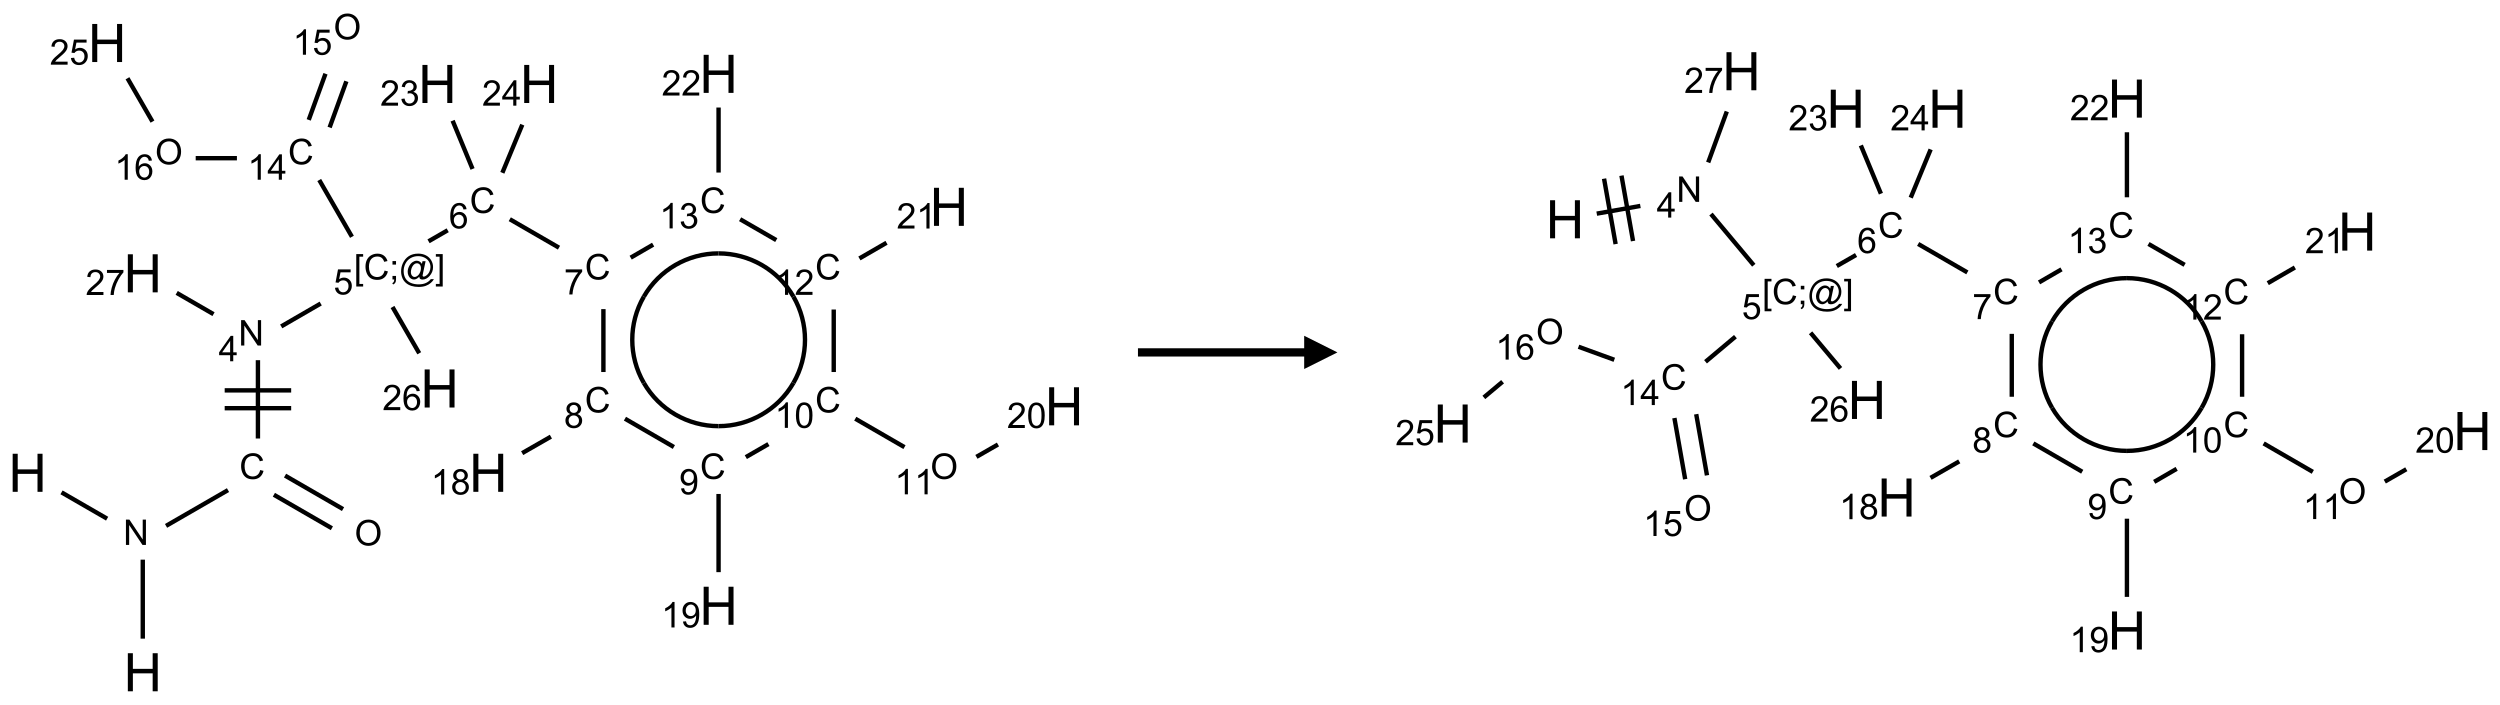 <?xml version="1.0" encoding="UTF-8"?>
<svg xmlns="http://www.w3.org/2000/svg" xmlns:xlink="http://www.w3.org/1999/xlink" width="752" height="212" viewBox="0 0 752 212">
<defs>
<g>
<g id="glyph-0-0">
<path d="M 2 0 L 2 -10 L 10 -10 L 10 0 Z M 2.25 -0.25 L 9.75 -0.25 L 9.75 -9.75 L 2.25 -9.75 Z M 2.25 -0.25 "/>
</g>
<g id="glyph-0-1">
<path d="M 1.281 0 L 1.281 -11.453 L 2.797 -11.453 L 2.797 -6.75 L 8.75 -6.75 L 8.75 -11.453 L 10.266 -11.453 L 10.266 0 L 8.75 0 L 8.75 -5.398 L 2.797 -5.398 L 2.797 0 Z M 1.281 0 "/>
</g>
<g id="glyph-1-0">
<path d="M 1.332 0 L 1.332 -6.668 L 6.668 -6.668 L 6.668 0 Z M 1.5 -0.168 L 6.5 -0.168 L 6.5 -6.5 L 1.5 -6.5 Z M 1.5 -0.168 "/>
</g>
<g id="glyph-1-1">
<path d="M 0.812 0 L 0.812 -7.637 L 1.848 -7.637 L 5.859 -1.641 L 5.859 -7.637 L 6.828 -7.637 L 6.828 0 L 5.793 0 L 1.781 -6 L 1.781 0 Z M 0.812 0 "/>
</g>
<g id="glyph-1-2">
<path d="M 6.27 -2.676 L 7.281 -2.422 C 7.07 -1.594 6.688 -0.961 6.137 -0.523 C 5.586 -0.086 4.914 0.129 4.121 0.129 C 3.297 0.129 2.629 -0.039 2.113 -0.371 C 1.598 -0.707 1.203 -1.191 0.934 -1.828 C 0.664 -2.465 0.531 -3.145 0.531 -3.875 C 0.531 -4.672 0.684 -5.363 0.988 -5.957 C 1.293 -6.547 1.723 -6.996 2.285 -7.305 C 2.844 -7.613 3.461 -7.766 4.137 -7.766 C 4.898 -7.766 5.543 -7.57 6.062 -7.184 C 6.582 -6.793 6.945 -6.246 7.152 -5.543 L 6.156 -5.309 C 5.98 -5.863 5.723 -6.266 5.387 -6.52 C 5.051 -6.773 4.625 -6.902 4.113 -6.902 C 3.527 -6.902 3.039 -6.762 2.645 -6.48 C 2.25 -6.199 1.973 -5.82 1.812 -5.348 C 1.652 -4.871 1.574 -4.383 1.574 -3.879 C 1.574 -3.23 1.668 -2.664 1.855 -2.18 C 2.047 -1.695 2.34 -1.332 2.738 -1.094 C 3.137 -0.855 3.57 -0.734 4.035 -0.734 C 4.602 -0.734 5.082 -0.898 5.473 -1.223 C 5.867 -1.551 6.133 -2.035 6.27 -2.676 Z M 6.27 -2.676 "/>
</g>
<g id="glyph-1-3">
<path d="M 0.516 -3.719 C 0.516 -4.984 0.855 -5.977 1.535 -6.695 C 2.215 -7.414 3.094 -7.77 4.172 -7.77 C 4.875 -7.77 5.512 -7.602 6.078 -7.266 C 6.645 -6.93 7.074 -6.461 7.371 -5.855 C 7.668 -5.254 7.816 -4.57 7.816 -3.809 C 7.816 -3.035 7.66 -2.34 7.348 -1.73 C 7.035 -1.117 6.594 -0.656 6.02 -0.34 C 5.449 -0.027 4.828 0.129 4.168 0.129 C 3.449 0.129 2.805 -0.043 2.238 -0.391 C 1.672 -0.738 1.246 -1.211 0.953 -1.812 C 0.66 -2.414 0.516 -3.047 0.516 -3.719 Z M 1.559 -3.703 C 1.559 -2.781 1.805 -2.059 2.301 -1.527 C 2.793 -1 3.414 -0.734 4.16 -0.734 C 4.922 -0.734 5.547 -1 6.039 -1.535 C 6.531 -2.07 6.777 -2.828 6.777 -3.812 C 6.777 -4.434 6.672 -4.977 6.461 -5.441 C 6.25 -5.902 5.945 -6.262 5.539 -6.52 C 5.133 -6.773 4.68 -6.902 4.176 -6.902 C 3.461 -6.902 2.848 -6.656 2.332 -6.164 C 1.816 -5.672 1.559 -4.852 1.559 -3.703 Z M 1.559 -3.703 "/>
</g>
<g id="glyph-1-4">
<path d="M 3.449 0 L 3.449 -1.828 L 0.137 -1.828 L 0.137 -2.688 L 3.621 -7.637 L 4.387 -7.637 L 4.387 -2.688 L 5.418 -2.688 L 5.418 -1.828 L 4.387 -1.828 L 4.387 0 Z M 3.449 -2.688 L 3.449 -6.129 L 1.059 -2.688 Z M 3.449 -2.688 "/>
</g>
<g id="glyph-1-5">
<path d="M 0.723 2.121 L 0.723 -7.637 L 2.793 -7.637 L 2.793 -6.859 L 1.66 -6.859 L 1.66 1.344 L 2.793 1.344 L 2.793 2.121 Z M 0.723 2.121 "/>
</g>
<g id="glyph-1-6">
<path d="M 0.949 -4.465 L 0.949 -5.531 L 2.016 -5.531 L 2.016 -4.465 Z M 0.949 0 L 0.949 -1.066 L 2.016 -1.066 L 2.016 0 C 2.016 0.391 1.945 0.711 1.809 0.949 C 1.668 1.191 1.449 1.379 1.145 1.512 L 0.887 1.109 C 1.082 1.023 1.23 0.895 1.324 0.727 C 1.418 0.559 1.469 0.316 1.48 0 Z M 0.949 0 "/>
</g>
<g id="glyph-1-7">
<path d="M 6.047 -0.848 C 5.82 -0.59 5.57 -0.379 5.289 -0.223 C 5.008 -0.062 4.73 0.016 4.449 0.016 C 4.141 0.016 3.84 -0.074 3.547 -0.254 C 3.254 -0.434 3.02 -0.715 2.836 -1.09 C 2.652 -1.465 2.562 -1.875 2.562 -2.324 C 2.562 -2.875 2.703 -3.43 2.988 -3.98 C 3.27 -4.535 3.621 -4.953 4.043 -5.23 C 4.461 -5.508 4.871 -5.645 5.266 -5.645 C 5.566 -5.645 5.855 -5.566 6.129 -5.41 C 6.402 -5.25 6.641 -5.012 6.84 -4.688 L 7.016 -5.496 L 7.949 -5.496 L 7.199 -2 C 7.094 -1.516 7.043 -1.246 7.043 -1.191 C 7.043 -1.098 7.078 -1.02 7.148 -0.949 C 7.219 -0.883 7.305 -0.848 7.406 -0.848 C 7.59 -0.848 7.832 -0.953 8.129 -1.168 C 8.527 -1.445 8.84 -1.816 9.07 -2.285 C 9.301 -2.75 9.418 -3.234 9.418 -3.73 C 9.418 -4.309 9.27 -4.852 8.973 -5.355 C 8.676 -5.859 8.23 -6.262 7.645 -6.562 C 7.055 -6.863 6.406 -7.016 5.691 -7.016 C 4.879 -7.016 4.137 -6.824 3.465 -6.445 C 2.793 -6.066 2.273 -5.52 1.902 -4.809 C 1.535 -4.098 1.348 -3.34 1.348 -2.527 C 1.348 -1.676 1.535 -0.941 1.902 -0.328 C 2.273 0.285 2.809 0.742 3.508 1.035 C 4.207 1.328 4.984 1.473 5.832 1.473 C 6.742 1.473 7.504 1.32 8.121 1.016 C 8.734 0.711 9.195 0.34 9.5 -0.098 L 10.441 -0.098 C 10.266 0.266 9.961 0.637 9.531 1.016 C 9.102 1.395 8.59 1.695 7.996 1.914 C 7.402 2.133 6.688 2.246 5.848 2.246 C 5.078 2.246 4.367 2.145 3.715 1.949 C 3.066 1.75 2.512 1.453 2.051 1.055 C 1.594 0.656 1.25 0.199 1.016 -0.316 C 0.723 -0.973 0.578 -1.684 0.578 -2.441 C 0.578 -3.289 0.75 -4.098 1.098 -4.863 C 1.523 -5.805 2.125 -6.527 2.902 -7.027 C 3.684 -7.527 4.629 -7.777 5.738 -7.777 C 6.602 -7.777 7.375 -7.602 8.059 -7.246 C 8.746 -6.895 9.285 -6.371 9.684 -5.672 C 10.02 -5.07 10.188 -4.418 10.188 -3.715 C 10.188 -2.707 9.832 -1.812 9.125 -1.031 C 8.492 -0.328 7.801 0.02 7.051 0.02 C 6.812 0.02 6.617 -0.016 6.473 -0.09 C 6.324 -0.16 6.215 -0.266 6.145 -0.402 C 6.102 -0.488 6.066 -0.637 6.047 -0.848 Z M 3.527 -2.262 C 3.527 -1.785 3.641 -1.414 3.863 -1.152 C 4.09 -0.887 4.348 -0.754 4.641 -0.754 C 4.836 -0.754 5.039 -0.812 5.254 -0.93 C 5.469 -1.047 5.676 -1.219 5.871 -1.449 C 6.066 -1.676 6.23 -1.969 6.355 -2.32 C 6.48 -2.672 6.543 -3.027 6.543 -3.379 C 6.543 -3.852 6.426 -4.219 6.191 -4.48 C 5.957 -4.738 5.672 -4.871 5.332 -4.871 C 5.109 -4.871 4.902 -4.812 4.707 -4.699 C 4.512 -4.586 4.32 -4.406 4.137 -4.156 C 3.953 -3.906 3.805 -3.602 3.691 -3.246 C 3.582 -2.887 3.527 -2.559 3.527 -2.262 Z M 3.527 -2.262 "/>
</g>
<g id="glyph-1-8">
<path d="M 2.27 2.121 L 0.203 2.121 L 0.203 1.344 L 1.332 1.344 L 1.332 -6.859 L 0.203 -6.859 L 0.203 -7.637 L 2.27 -7.637 Z M 2.27 2.121 "/>
</g>
<g id="glyph-1-9">
<path d="M 0.441 -2 L 1.426 -2.082 C 1.5 -1.605 1.668 -1.242 1.934 -1.004 C 2.199 -0.762 2.52 -0.641 2.895 -0.641 C 3.348 -0.641 3.73 -0.812 4.043 -1.152 C 4.355 -1.492 4.512 -1.941 4.512 -2.504 C 4.512 -3.039 4.359 -3.461 4.059 -3.77 C 3.758 -4.078 3.367 -4.234 2.879 -4.234 C 2.578 -4.234 2.305 -4.164 2.062 -4.027 C 1.82 -3.891 1.629 -3.715 1.488 -3.496 L 0.609 -3.609 L 1.348 -7.531 L 5.145 -7.531 L 5.145 -6.637 L 2.098 -6.637 L 1.688 -4.582 C 2.145 -4.902 2.625 -5.062 3.129 -5.062 C 3.797 -5.062 4.359 -4.832 4.816 -4.371 C 5.277 -3.91 5.504 -3.312 5.504 -2.59 C 5.504 -1.898 5.305 -1.301 4.902 -0.797 C 4.41 -0.18 3.742 0.129 2.895 0.129 C 2.199 0.129 1.633 -0.062 1.195 -0.453 C 0.758 -0.844 0.504 -1.359 0.441 -2 Z M 0.441 -2 "/>
</g>
<g id="glyph-1-10">
<path d="M 5.309 -5.766 L 4.375 -5.691 C 4.293 -6.059 4.172 -6.328 4.02 -6.496 C 3.766 -6.762 3.453 -6.895 3.082 -6.895 C 2.785 -6.895 2.523 -6.812 2.297 -6.645 C 2 -6.43 1.77 -6.117 1.598 -5.703 C 1.43 -5.289 1.34 -4.703 1.332 -3.938 C 1.559 -4.281 1.836 -4.535 2.16 -4.703 C 2.488 -4.871 2.828 -4.953 3.188 -4.953 C 3.812 -4.953 4.344 -4.723 4.785 -4.262 C 5.223 -3.801 5.441 -3.207 5.441 -2.48 C 5.441 -2 5.34 -1.555 5.133 -1.145 C 4.926 -0.73 4.641 -0.418 4.281 -0.199 C 3.922 0.02 3.512 0.129 3.051 0.129 C 2.27 0.129 1.633 -0.156 1.141 -0.73 C 0.648 -1.305 0.402 -2.254 0.402 -3.574 C 0.402 -5.051 0.672 -6.121 1.219 -6.793 C 1.695 -7.375 2.336 -7.668 3.141 -7.668 C 3.742 -7.668 4.234 -7.5 4.617 -7.16 C 5 -6.824 5.23 -6.359 5.309 -5.766 Z M 1.48 -2.473 C 1.48 -2.152 1.547 -1.844 1.684 -1.547 C 1.82 -1.25 2.016 -1.027 2.262 -0.871 C 2.508 -0.719 2.766 -0.641 3.035 -0.641 C 3.434 -0.641 3.773 -0.801 4.059 -1.121 C 4.344 -1.441 4.484 -1.875 4.484 -2.422 C 4.484 -2.949 4.344 -3.367 4.062 -3.668 C 3.781 -3.973 3.426 -4.125 3 -4.125 C 2.578 -4.125 2.219 -3.973 1.922 -3.668 C 1.625 -3.363 1.48 -2.969 1.48 -2.473 Z M 1.48 -2.473 "/>
</g>
<g id="glyph-1-11">
<path d="M 0.504 -6.637 L 0.504 -7.535 L 5.449 -7.535 L 5.449 -6.809 C 4.961 -6.289 4.48 -5.602 4.004 -4.746 C 3.527 -3.887 3.156 -3.004 2.895 -2.098 C 2.707 -1.461 2.59 -0.762 2.535 0 L 1.574 0 C 1.582 -0.602 1.703 -1.328 1.926 -2.176 C 2.152 -3.027 2.477 -3.848 2.898 -4.637 C 3.32 -5.426 3.77 -6.094 4.246 -6.637 Z M 0.504 -6.637 "/>
</g>
<g id="glyph-1-12">
<path d="M 1.887 -4.141 C 1.496 -4.281 1.207 -4.484 1.02 -4.75 C 0.832 -5.016 0.738 -5.328 0.738 -5.699 C 0.738 -6.254 0.938 -6.719 1.34 -7.098 C 1.738 -7.477 2.27 -7.668 2.934 -7.668 C 3.598 -7.668 4.137 -7.473 4.543 -7.086 C 4.949 -6.699 5.152 -6.227 5.152 -5.672 C 5.152 -5.316 5.059 -5.008 4.871 -4.746 C 4.688 -4.484 4.406 -4.281 4.027 -4.141 C 4.496 -3.988 4.852 -3.742 5.098 -3.402 C 5.34 -3.062 5.465 -2.656 5.465 -2.184 C 5.465 -1.531 5.234 -0.98 4.77 -0.535 C 4.309 -0.09 3.703 0.129 2.949 0.129 C 2.195 0.129 1.586 -0.094 1.125 -0.539 C 0.664 -0.984 0.434 -1.543 0.434 -2.207 C 0.434 -2.703 0.559 -3.121 0.809 -3.457 C 1.062 -3.793 1.422 -4.02 1.887 -4.141 Z M 1.699 -5.73 C 1.699 -5.367 1.812 -5.074 2.047 -4.844 C 2.281 -4.613 2.582 -4.5 2.953 -4.5 C 3.312 -4.5 3.609 -4.613 3.84 -4.84 C 4.07 -5.066 4.188 -5.348 4.188 -5.676 C 4.188 -6.02 4.07 -6.309 3.832 -6.543 C 3.594 -6.777 3.297 -6.895 2.941 -6.895 C 2.586 -6.895 2.289 -6.781 2.051 -6.551 C 1.816 -6.324 1.699 -6.047 1.699 -5.73 Z M 1.395 -2.203 C 1.395 -1.938 1.461 -1.676 1.586 -1.426 C 1.711 -1.176 1.902 -0.984 2.152 -0.848 C 2.402 -0.711 2.672 -0.641 2.957 -0.641 C 3.406 -0.641 3.777 -0.785 4.066 -1.074 C 4.359 -1.363 4.504 -1.727 4.504 -2.172 C 4.504 -2.625 4.355 -2.996 4.055 -3.293 C 3.754 -3.586 3.379 -3.734 2.926 -3.734 C 2.484 -3.734 2.121 -3.59 1.832 -3.297 C 1.543 -3.004 1.395 -2.641 1.395 -2.203 Z M 1.395 -2.203 "/>
</g>
<g id="glyph-1-13">
<path d="M 3.973 0 L 3.035 0 L 3.035 -5.973 C 2.809 -5.758 2.516 -5.543 2.148 -5.328 C 1.781 -5.113 1.453 -4.953 1.16 -4.844 L 1.16 -5.75 C 1.684 -5.996 2.145 -6.297 2.535 -6.645 C 2.93 -6.996 3.207 -7.336 3.371 -7.668 L 3.973 -7.668 Z M 3.973 0 "/>
</g>
<g id="glyph-1-14">
<path d="M 0.582 -1.766 L 1.484 -1.848 C 1.562 -1.426 1.707 -1.117 1.922 -0.926 C 2.137 -0.734 2.414 -0.641 2.75 -0.641 C 3.039 -0.641 3.289 -0.707 3.508 -0.84 C 3.727 -0.973 3.902 -1.148 4.043 -1.367 C 4.18 -1.586 4.297 -1.887 4.391 -2.262 C 4.484 -2.637 4.531 -3.016 4.531 -3.406 C 4.531 -3.449 4.531 -3.512 4.527 -3.594 C 4.34 -3.297 4.082 -3.055 3.758 -2.867 C 3.434 -2.68 3.082 -2.59 2.703 -2.59 C 2.07 -2.59 1.535 -2.816 1.098 -3.277 C 0.66 -3.734 0.441 -4.34 0.441 -5.09 C 0.441 -5.863 0.672 -6.484 1.129 -6.957 C 1.586 -7.43 2.156 -7.668 2.844 -7.668 C 3.34 -7.668 3.793 -7.531 4.207 -7.266 C 4.617 -7 4.93 -6.617 5.145 -6.121 C 5.355 -5.629 5.465 -4.91 5.465 -3.973 C 5.465 -2.996 5.359 -2.223 5.145 -1.645 C 4.934 -1.066 4.617 -0.625 4.199 -0.324 C 3.781 -0.02 3.293 0.129 2.73 0.129 C 2.133 0.129 1.645 -0.035 1.266 -0.367 C 0.887 -0.699 0.66 -1.164 0.582 -1.766 Z M 4.422 -5.137 C 4.422 -5.676 4.277 -6.102 3.992 -6.418 C 3.707 -6.734 3.359 -6.891 2.957 -6.891 C 2.543 -6.891 2.18 -6.719 1.871 -6.379 C 1.562 -6.039 1.406 -5.598 1.406 -5.059 C 1.406 -4.57 1.555 -4.176 1.848 -3.871 C 2.141 -3.566 2.5 -3.418 2.934 -3.418 C 3.367 -3.418 3.723 -3.57 4.004 -3.871 C 4.281 -4.176 4.422 -4.598 4.422 -5.137 Z M 4.422 -5.137 "/>
</g>
<g id="glyph-1-15">
<path d="M 0.441 -3.766 C 0.441 -4.668 0.535 -5.395 0.723 -5.945 C 0.906 -6.496 1.184 -6.922 1.551 -7.219 C 1.918 -7.516 2.375 -7.668 2.934 -7.668 C 3.344 -7.668 3.703 -7.586 4.012 -7.418 C 4.32 -7.254 4.574 -7.016 4.777 -6.707 C 4.977 -6.395 5.137 -6.016 5.25 -5.57 C 5.363 -5.125 5.422 -4.523 5.422 -3.766 C 5.422 -2.871 5.328 -2.148 5.145 -1.598 C 4.961 -1.047 4.688 -0.621 4.32 -0.32 C 3.953 -0.02 3.492 0.129 2.934 0.129 C 2.195 0.129 1.617 -0.133 1.199 -0.66 C 0.695 -1.297 0.441 -2.332 0.441 -3.766 Z M 1.406 -3.766 C 1.406 -2.512 1.555 -1.68 1.848 -1.262 C 2.141 -0.848 2.5 -0.641 2.934 -0.641 C 3.363 -0.641 3.727 -0.848 4.02 -1.266 C 4.312 -1.684 4.457 -2.516 4.457 -3.766 C 4.457 -5.023 4.312 -5.859 4.02 -6.27 C 3.727 -6.684 3.359 -6.891 2.922 -6.891 C 2.492 -6.891 2.148 -6.707 1.891 -6.344 C 1.566 -5.879 1.406 -5.02 1.406 -3.766 Z M 1.406 -3.766 "/>
</g>
<g id="glyph-1-16">
<path d="M 5.371 -0.902 L 5.371 0 L 0.324 0 C 0.316 -0.227 0.352 -0.441 0.434 -0.652 C 0.562 -0.996 0.766 -1.332 1.051 -1.668 C 1.332 -2 1.742 -2.387 2.277 -2.824 C 3.105 -3.504 3.668 -4.043 3.957 -4.441 C 4.25 -4.84 4.395 -5.215 4.395 -5.566 C 4.395 -5.938 4.262 -6.254 3.996 -6.508 C 3.73 -6.762 3.387 -6.891 2.957 -6.891 C 2.508 -6.891 2.145 -6.754 1.875 -6.484 C 1.605 -6.215 1.469 -5.84 1.465 -5.359 L 0.5 -5.457 C 0.566 -6.176 0.812 -6.727 1.246 -7.102 C 1.676 -7.477 2.254 -7.668 2.98 -7.668 C 3.711 -7.668 4.293 -7.465 4.719 -7.059 C 5.145 -6.652 5.359 -6.148 5.359 -5.547 C 5.359 -5.242 5.297 -4.941 5.172 -4.645 C 5.047 -4.352 4.84 -4.039 4.551 -3.715 C 4.262 -3.387 3.777 -2.938 3.105 -2.371 C 2.543 -1.898 2.18 -1.578 2.02 -1.41 C 1.859 -1.242 1.73 -1.07 1.625 -0.902 Z M 5.371 -0.902 "/>
</g>
<g id="glyph-1-17">
<path d="M 0.449 -2.016 L 1.387 -2.141 C 1.492 -1.609 1.676 -1.227 1.934 -0.992 C 2.191 -0.758 2.508 -0.641 2.879 -0.641 C 3.32 -0.641 3.695 -0.793 3.996 -1.098 C 4.301 -1.402 4.453 -1.781 4.453 -2.234 C 4.453 -2.664 4.312 -3.02 4.031 -3.301 C 3.75 -3.578 3.391 -3.719 2.957 -3.719 C 2.781 -3.719 2.562 -3.684 2.297 -3.613 L 2.402 -4.438 C 2.465 -4.43 2.516 -4.426 2.551 -4.426 C 2.949 -4.426 3.312 -4.531 3.629 -4.738 C 3.949 -4.949 4.109 -5.27 4.109 -5.703 C 4.109 -6.047 3.992 -6.332 3.762 -6.559 C 3.527 -6.785 3.227 -6.895 2.859 -6.895 C 2.496 -6.895 2.191 -6.781 1.949 -6.551 C 1.707 -6.324 1.547 -5.98 1.48 -5.52 L 0.543 -5.688 C 0.656 -6.316 0.918 -6.805 1.324 -7.148 C 1.73 -7.492 2.234 -7.668 2.84 -7.668 C 3.254 -7.668 3.641 -7.578 3.988 -7.398 C 4.34 -7.219 4.609 -6.977 4.793 -6.668 C 4.98 -6.359 5.074 -6.031 5.074 -5.684 C 5.074 -5.352 4.984 -5.051 4.809 -4.781 C 4.629 -4.512 4.367 -4.297 4.02 -4.137 C 4.473 -4.031 4.824 -3.816 5.074 -3.488 C 5.324 -3.16 5.449 -2.75 5.449 -2.254 C 5.449 -1.59 5.203 -1.023 4.719 -0.559 C 4.234 -0.098 3.617 0.137 2.875 0.137 C 2.203 0.137 1.648 -0.062 1.207 -0.465 C 0.762 -0.863 0.512 -1.379 0.449 -2.016 Z M 0.449 -2.016 "/>
</g>
</g>
</defs>
<path fill="none" stroke-width="0.033" stroke-linecap="butt" stroke-linejoin="miter" stroke="rgb(0%, 0%, 0%)" stroke-opacity="1" stroke-miterlimit="10" d="M 0.255 3.453 L 0.598 3.651 " transform="matrix(40, 0, 0, 40, 8.305, 9.984)"/>
<path fill="none" stroke-width="0.033" stroke-linecap="butt" stroke-linejoin="miter" stroke="rgb(0%, 0%, 0%)" stroke-opacity="1" stroke-miterlimit="10" d="M 0.866 3.959 L 0.866 4.553 " transform="matrix(40, 0, 0, 40, 8.305, 9.984)"/>
<path fill="none" stroke-width="0.033" stroke-linecap="butt" stroke-linejoin="miter" stroke="rgb(0%, 0%, 0%)" stroke-opacity="1" stroke-miterlimit="10" d="M 1.041 3.705 L 1.507 3.436 " transform="matrix(40, 0, 0, 40, 8.305, 9.984)"/>
<path fill="none" stroke-width="0.033" stroke-linecap="butt" stroke-linejoin="miter" stroke="rgb(0%, 0%, 0%)" stroke-opacity="1" stroke-miterlimit="10" d="M 1.852 3.471 L 2.288 3.723 " transform="matrix(40, 0, 0, 40, 8.305, 9.984)"/>
<path fill="none" stroke-width="0.033" stroke-linecap="butt" stroke-linejoin="miter" stroke="rgb(0%, 0%, 0%)" stroke-opacity="1" stroke-miterlimit="10" d="M 1.936 3.327 L 2.372 3.579 " transform="matrix(40, 0, 0, 40, 8.305, 9.984)"/>
<path fill="none" stroke-width="0.033" stroke-linecap="butt" stroke-linejoin="miter" stroke="rgb(0%, 0%, 0%)" stroke-opacity="1" stroke-miterlimit="10" d="M 1.732 3.048 L 1.732 2.459 " transform="matrix(40, 0, 0, 40, 8.305, 9.984)"/>
<path fill="none" stroke-width="0.033" stroke-linecap="butt" stroke-linejoin="miter" stroke="rgb(0%, 0%, 0%)" stroke-opacity="1" stroke-miterlimit="10" d="M 1.982 2.686 L 1.482 2.686 " transform="matrix(40, 0, 0, 40, 8.305, 9.984)"/>
<path fill="none" stroke-width="0.033" stroke-linecap="butt" stroke-linejoin="miter" stroke="rgb(0%, 0%, 0%)" stroke-opacity="1" stroke-miterlimit="10" d="M 1.982 2.82 L 1.482 2.82 " transform="matrix(40, 0, 0, 40, 8.305, 9.984)"/>
<path fill="none" stroke-width="0.033" stroke-linecap="butt" stroke-linejoin="miter" stroke="rgb(0%, 0%, 0%)" stroke-opacity="1" stroke-miterlimit="10" d="M 1.907 2.205 L 2.204 2.033 " transform="matrix(40, 0, 0, 40, 8.305, 9.984)"/>
<path fill="none" stroke-width="0.033" stroke-linecap="butt" stroke-linejoin="miter" stroke="rgb(0%, 0%, 0%)" stroke-opacity="1" stroke-miterlimit="10" d="M 3.015 1.565 L 3.159 1.482 " transform="matrix(40, 0, 0, 40, 8.305, 9.984)"/>
<path fill="none" stroke-width="0.033" stroke-linecap="butt" stroke-linejoin="miter" stroke="rgb(0%, 0%, 0%)" stroke-opacity="1" stroke-miterlimit="10" d="M 3.626 1.399 L 3.996 1.613 " transform="matrix(40, 0, 0, 40, 8.305, 9.984)"/>
<path fill="none" stroke-width="0.033" stroke-linecap="butt" stroke-linejoin="miter" stroke="rgb(0%, 0%, 0%)" stroke-opacity="1" stroke-miterlimit="10" d="M 4.33 2.075 L 4.33 2.548 " transform="matrix(40, 0, 0, 40, 8.305, 9.984)"/>
<path fill="none" stroke-width="0.033" stroke-linecap="butt" stroke-linejoin="miter" stroke="rgb(0%, 0%, 0%)" stroke-opacity="1" stroke-miterlimit="10" d="M 3.935 3.034 L 3.719 3.158 " transform="matrix(40, 0, 0, 40, 8.305, 9.984)"/>
<path fill="none" stroke-width="0.033" stroke-linecap="butt" stroke-linejoin="miter" stroke="rgb(0%, 0%, 0%)" stroke-opacity="1" stroke-miterlimit="10" d="M 4.492 2.899 L 4.86 3.112 " transform="matrix(40, 0, 0, 40, 8.305, 9.984)"/>
<path fill="none" stroke-width="0.033" stroke-linecap="butt" stroke-linejoin="miter" stroke="rgb(0%, 0%, 0%)" stroke-opacity="1" stroke-miterlimit="10" d="M 5.196 3.465 L 5.196 4.053 " transform="matrix(40, 0, 0, 40, 8.305, 9.984)"/>
<path fill="none" stroke-width="0.033" stroke-linecap="butt" stroke-linejoin="miter" stroke="rgb(0%, 0%, 0%)" stroke-opacity="1" stroke-miterlimit="10" d="M 5.401 3.188 L 5.571 3.09 " transform="matrix(40, 0, 0, 40, 8.305, 9.984)"/>
<path fill="none" stroke-width="0.033" stroke-linecap="butt" stroke-linejoin="miter" stroke="rgb(0%, 0%, 0%)" stroke-opacity="1" stroke-miterlimit="10" d="M 6.224 2.899 L 6.594 3.113 " transform="matrix(40, 0, 0, 40, 8.305, 9.984)"/>
<path fill="none" stroke-width="0.033" stroke-linecap="butt" stroke-linejoin="miter" stroke="rgb(0%, 0%, 0%)" stroke-opacity="1" stroke-miterlimit="10" d="M 7.135 3.186 L 7.297 3.093 " transform="matrix(40, 0, 0, 40, 8.305, 9.984)"/>
<path fill="none" stroke-width="0.033" stroke-linecap="butt" stroke-linejoin="miter" stroke="rgb(0%, 0%, 0%)" stroke-opacity="1" stroke-miterlimit="10" d="M 6.062 2.548 L 6.062 2.078 " transform="matrix(40, 0, 0, 40, 8.305, 9.984)"/>
<path fill="none" stroke-width="0.033" stroke-linecap="butt" stroke-linejoin="miter" stroke="rgb(0%, 0%, 0%)" stroke-opacity="1" stroke-miterlimit="10" d="M 6.255 1.694 L 6.459 1.576 " transform="matrix(40, 0, 0, 40, 8.305, 9.984)"/>
<path fill="none" stroke-width="0.033" stroke-linecap="butt" stroke-linejoin="miter" stroke="rgb(0%, 0%, 0%)" stroke-opacity="1" stroke-miterlimit="10" d="M 5.63 1.556 L 5.358 1.399 " transform="matrix(40, 0, 0, 40, 8.305, 9.984)"/>
<path fill="none" stroke-width="0.033" stroke-linecap="butt" stroke-linejoin="miter" stroke="rgb(0%, 0%, 0%)" stroke-opacity="1" stroke-miterlimit="10" d="M 4.704 1.59 L 4.535 1.688 " transform="matrix(40, 0, 0, 40, 8.305, 9.984)"/>
<path fill="none" stroke-width="0.033" stroke-linecap="butt" stroke-linejoin="miter" stroke="rgb(0%, 0%, 0%)" stroke-opacity="1" stroke-miterlimit="10" d="M 5.196 1.048 L 5.196 0.559 " transform="matrix(40, 0, 0, 40, 8.305, 9.984)"/>
<path fill="none" stroke-width="0.033" stroke-linecap="butt" stroke-linejoin="miter" stroke="rgb(0%, 0%, 0%)" stroke-opacity="1" stroke-miterlimit="10" d="M 3.346 1.021 L 3.196 0.658 " transform="matrix(40, 0, 0, 40, 8.305, 9.984)"/>
<path fill="none" stroke-width="0.033" stroke-linecap="butt" stroke-linejoin="miter" stroke="rgb(0%, 0%, 0%)" stroke-opacity="1" stroke-miterlimit="10" d="M 3.57 1.05 L 3.72 0.688 " transform="matrix(40, 0, 0, 40, 8.305, 9.984)"/>
<path fill="none" stroke-width="0.033" stroke-linecap="butt" stroke-linejoin="miter" stroke="rgb(0%, 0%, 0%)" stroke-opacity="1" stroke-miterlimit="10" d="M 2.439 1.531 L 2.193 1.104 " transform="matrix(40, 0, 0, 40, 8.305, 9.984)"/>
<path fill="none" stroke-width="0.033" stroke-linecap="butt" stroke-linejoin="miter" stroke="rgb(0%, 0%, 0%)" stroke-opacity="1" stroke-miterlimit="10" d="M 2.271 0.709 L 2.397 0.362 " transform="matrix(40, 0, 0, 40, 8.305, 9.984)"/>
<path fill="none" stroke-width="0.033" stroke-linecap="butt" stroke-linejoin="miter" stroke="rgb(0%, 0%, 0%)" stroke-opacity="1" stroke-miterlimit="10" d="M 2.114 0.652 L 2.24 0.305 " transform="matrix(40, 0, 0, 40, 8.305, 9.984)"/>
<path fill="none" stroke-width="0.033" stroke-linecap="butt" stroke-linejoin="miter" stroke="rgb(0%, 0%, 0%)" stroke-opacity="1" stroke-miterlimit="10" d="M 1.574 0.94 L 1.264 0.94 " transform="matrix(40, 0, 0, 40, 8.305, 9.984)"/>
<path fill="none" stroke-width="0.033" stroke-linecap="butt" stroke-linejoin="miter" stroke="rgb(0%, 0%, 0%)" stroke-opacity="1" stroke-miterlimit="10" d="M 0.939 0.665 L 0.751 0.339 " transform="matrix(40, 0, 0, 40, 8.305, 9.984)"/>
<path fill="none" stroke-width="0.033" stroke-linecap="butt" stroke-linejoin="miter" stroke="rgb(0%, 0%, 0%)" stroke-opacity="1" stroke-miterlimit="10" d="M 2.744 2.059 L 2.945 2.407 " transform="matrix(40, 0, 0, 40, 8.305, 9.984)"/>
<path fill="none" stroke-width="0.033" stroke-linecap="butt" stroke-linejoin="miter" stroke="rgb(0%, 0%, 0%)" stroke-opacity="1" stroke-miterlimit="10" d="M 1.398 2.113 L 1.121 1.953 " transform="matrix(40, 0, 0, 40, 8.305, 9.984)"/>
<path fill="none" stroke-width="0.033" stroke-linecap="butt" stroke-linejoin="miter" stroke="rgb(0%, 0%, 0%)" stroke-opacity="1" stroke-miterlimit="10" d="M 4.634 2.63 C 4.518 2.429 4.518 2.182 4.634 1.981 " transform="matrix(40, 0, 0, 40, 8.305, 9.984)"/>
<path fill="none" stroke-width="0.033" stroke-linecap="butt" stroke-linejoin="miter" stroke="rgb(0%, 0%, 0%)" stroke-opacity="1" stroke-miterlimit="10" d="M 5.196 2.955 C 4.964 2.955 4.75 2.831 4.634 2.63 " transform="matrix(40, 0, 0, 40, 8.305, 9.984)"/>
<path fill="none" stroke-width="0.033" stroke-linecap="butt" stroke-linejoin="miter" stroke="rgb(0%, 0%, 0%)" stroke-opacity="1" stroke-miterlimit="10" d="M 5.759 2.63 C 5.643 2.831 5.428 2.955 5.196 2.955 " transform="matrix(40, 0, 0, 40, 8.305, 9.984)"/>
<path fill="none" stroke-width="0.033" stroke-linecap="butt" stroke-linejoin="miter" stroke="rgb(0%, 0%, 0%)" stroke-opacity="1" stroke-miterlimit="10" d="M 5.759 1.981 C 5.875 2.182 5.875 2.429 5.759 2.63 " transform="matrix(40, 0, 0, 40, 8.305, 9.984)"/>
<path fill="none" stroke-width="0.033" stroke-linecap="butt" stroke-linejoin="miter" stroke="rgb(0%, 0%, 0%)" stroke-opacity="1" stroke-miterlimit="10" d="M 5.196 1.656 C 5.428 1.656 5.643 1.78 5.759 1.981 " transform="matrix(40, 0, 0, 40, 8.305, 9.984)"/>
<path fill="none" stroke-width="0.033" stroke-linecap="butt" stroke-linejoin="miter" stroke="rgb(0%, 0%, 0%)" stroke-opacity="1" stroke-miterlimit="10" d="M 4.634 1.981 C 4.75 1.78 4.964 1.656 5.196 1.656 " transform="matrix(40, 0, 0, 40, 8.305, 9.984)"/>
<g fill="rgb(0%, 0%, 0%)" fill-opacity="1">
<use xlink:href="#glyph-0-1" x="2.531" y="147.941"/>
</g>
<g fill="rgb(0%, 0%, 0%)" fill-opacity="1">
<use xlink:href="#glyph-1-1" x="37.07" y="163.926"/>
</g>
<g fill="rgb(0%, 0%, 0%)" fill-opacity="1">
<use xlink:href="#glyph-0-1" x="37.172" y="207.941"/>
</g>
<g fill="rgb(0%, 0%, 0%)" fill-opacity="1">
<use xlink:href="#glyph-1-2" x="71.992" y="144.059"/>
</g>
<g fill="rgb(0%, 0%, 0%)" fill-opacity="1">
<use xlink:href="#glyph-1-3" x="106.652" y="164.062"/>
</g>
<g fill="rgb(0%, 0%, 0%)" fill-opacity="1">
<use xlink:href="#glyph-1-1" x="71.711" y="103.926"/>
</g>
<g fill="rgb(0%, 0%, 0%)" fill-opacity="1">
<use xlink:href="#glyph-1-4" x="65.773" y="108.664"/>
</g>
<g fill="rgb(0%, 0%, 0%)" fill-opacity="1">
<use xlink:href="#glyph-1-5" x="106.441" y="84.066"/>
<use xlink:href="#glyph-1-2" x="109.405" y="84.066"/>
<use xlink:href="#glyph-1-6" x="117.108" y="84.066"/>
<use xlink:href="#glyph-1-7" x="120.072" y="84.066"/>
<use xlink:href="#glyph-1-8" x="130.9" y="84.066"/>
</g>
<g fill="rgb(0%, 0%, 0%)" fill-opacity="1">
<use xlink:href="#glyph-1-9" x="100.324" y="88.562"/>
</g>
<g fill="rgb(0%, 0%, 0%)" fill-opacity="1">
<use xlink:href="#glyph-1-2" x="141.277" y="64.059"/>
</g>
<g fill="rgb(0%, 0%, 0%)" fill-opacity="1">
<use xlink:href="#glyph-1-10" x="135.031" y="68.695"/>
</g>
<g fill="rgb(0%, 0%, 0%)" fill-opacity="1">
<use xlink:href="#glyph-1-2" x="175.918" y="84.059"/>
</g>
<g fill="rgb(0%, 0%, 0%)" fill-opacity="1">
<use xlink:href="#glyph-1-11" x="169.664" y="88.566"/>
</g>
<g fill="rgb(0%, 0%, 0%)" fill-opacity="1">
<use xlink:href="#glyph-1-2" x="175.918" y="124.059"/>
</g>
<g fill="rgb(0%, 0%, 0%)" fill-opacity="1">
<use xlink:href="#glyph-1-12" x="169.648" y="128.695"/>
</g>
<g fill="rgb(0%, 0%, 0%)" fill-opacity="1">
<use xlink:href="#glyph-0-1" x="141.098" y="147.941"/>
</g>
<g fill="rgb(0%, 0%, 0%)" fill-opacity="1">
<use xlink:href="#glyph-1-13" x="129.645" y="148.734"/>
<use xlink:href="#glyph-1-12" x="135.577" y="148.734"/>
</g>
<g fill="rgb(0%, 0%, 0%)" fill-opacity="1">
<use xlink:href="#glyph-1-2" x="210.559" y="144.059"/>
</g>
<g fill="rgb(0%, 0%, 0%)" fill-opacity="1">
<use xlink:href="#glyph-1-14" x="204.289" y="148.695"/>
</g>
<g fill="rgb(0%, 0%, 0%)" fill-opacity="1">
<use xlink:href="#glyph-0-1" x="210.379" y="187.941"/>
</g>
<g fill="rgb(0%, 0%, 0%)" fill-opacity="1">
<use xlink:href="#glyph-1-13" x="198.93" y="188.734"/>
<use xlink:href="#glyph-1-14" x="204.862" y="188.734"/>
</g>
<g fill="rgb(0%, 0%, 0%)" fill-opacity="1">
<use xlink:href="#glyph-1-2" x="245.199" y="124.059"/>
</g>
<g fill="rgb(0%, 0%, 0%)" fill-opacity="1">
<use xlink:href="#glyph-1-13" x="233.039" y="128.695"/>
<use xlink:href="#glyph-1-15" x="238.971" y="128.695"/>
</g>
<g fill="rgb(0%, 0%, 0%)" fill-opacity="1">
<use xlink:href="#glyph-1-3" x="279.855" y="144.062"/>
</g>
<g fill="rgb(0%, 0%, 0%)" fill-opacity="1">
<use xlink:href="#glyph-1-13" x="269.129" y="148.695"/>
<use xlink:href="#glyph-1-13" x="275.061" y="148.695"/>
</g>
<g fill="rgb(0%, 0%, 0%)" fill-opacity="1">
<use xlink:href="#glyph-0-1" x="314.301" y="127.941"/>
</g>
<g fill="rgb(0%, 0%, 0%)" fill-opacity="1">
<use xlink:href="#glyph-1-16" x="302.895" y="128.734"/>
<use xlink:href="#glyph-1-15" x="308.827" y="128.734"/>
</g>
<g fill="rgb(0%, 0%, 0%)" fill-opacity="1">
<use xlink:href="#glyph-1-2" x="245.199" y="84.059"/>
</g>
<g fill="rgb(0%, 0%, 0%)" fill-opacity="1">
<use xlink:href="#glyph-1-13" x="233.094" y="88.695"/>
<use xlink:href="#glyph-1-16" x="239.026" y="88.695"/>
</g>
<g fill="rgb(0%, 0%, 0%)" fill-opacity="1">
<use xlink:href="#glyph-0-1" x="279.66" y="67.941"/>
</g>
<g fill="rgb(0%, 0%, 0%)" fill-opacity="1">
<use xlink:href="#glyph-1-16" x="269.703" y="68.734"/>
<use xlink:href="#glyph-1-13" x="275.635" y="68.734"/>
</g>
<g fill="rgb(0%, 0%, 0%)" fill-opacity="1">
<use xlink:href="#glyph-1-2" x="210.559" y="64.059"/>
</g>
<g fill="rgb(0%, 0%, 0%)" fill-opacity="1">
<use xlink:href="#glyph-1-13" x="198.375" y="68.695"/>
<use xlink:href="#glyph-1-17" x="204.307" y="68.695"/>
</g>
<g fill="rgb(0%, 0%, 0%)" fill-opacity="1">
<use xlink:href="#glyph-0-1" x="210.379" y="27.941"/>
</g>
<g fill="rgb(0%, 0%, 0%)" fill-opacity="1">
<use xlink:href="#glyph-1-16" x="199.023" y="28.734"/>
<use xlink:href="#glyph-1-16" x="204.956" y="28.734"/>
</g>
<g fill="rgb(0%, 0%, 0%)" fill-opacity="1">
<use xlink:href="#glyph-0-1" x="125.789" y="30.984"/>
</g>
<g fill="rgb(0%, 0%, 0%)" fill-opacity="1">
<use xlink:href="#glyph-1-16" x="114.355" y="31.777"/>
<use xlink:href="#glyph-1-17" x="120.288" y="31.777"/>
</g>
<g fill="rgb(0%, 0%, 0%)" fill-opacity="1">
<use xlink:href="#glyph-0-1" x="156.402" y="30.984"/>
</g>
<g fill="rgb(0%, 0%, 0%)" fill-opacity="1">
<use xlink:href="#glyph-1-16" x="145.004" y="31.777"/>
<use xlink:href="#glyph-1-4" x="150.936" y="31.777"/>
</g>
<g fill="rgb(0%, 0%, 0%)" fill-opacity="1">
<use xlink:href="#glyph-1-2" x="86.637" y="49.418"/>
</g>
<g fill="rgb(0%, 0%, 0%)" fill-opacity="1">
<use xlink:href="#glyph-1-13" x="74.48" y="54.055"/>
<use xlink:href="#glyph-1-4" x="80.413" y="54.055"/>
</g>
<g fill="rgb(0%, 0%, 0%)" fill-opacity="1">
<use xlink:href="#glyph-1-3" x="100.332" y="11.832"/>
</g>
<g fill="rgb(0%, 0%, 0%)" fill-opacity="1">
<use xlink:href="#glyph-1-13" x="88.074" y="16.465"/>
<use xlink:href="#glyph-1-9" x="94.007" y="16.465"/>
</g>
<g fill="rgb(0%, 0%, 0%)" fill-opacity="1">
<use xlink:href="#glyph-1-3" x="46.652" y="49.422"/>
</g>
<g fill="rgb(0%, 0%, 0%)" fill-opacity="1">
<use xlink:href="#glyph-1-13" x="34.457" y="54.055"/>
<use xlink:href="#glyph-1-10" x="40.389" y="54.055"/>
</g>
<g fill="rgb(0%, 0%, 0%)" fill-opacity="1">
<use xlink:href="#glyph-0-1" x="26.457" y="18.66"/>
</g>
<g fill="rgb(0%, 0%, 0%)" fill-opacity="1">
<use xlink:href="#glyph-1-16" x="14.965" y="19.449"/>
<use xlink:href="#glyph-1-9" x="20.897" y="19.449"/>
</g>
<g fill="rgb(0%, 0%, 0%)" fill-opacity="1">
<use xlink:href="#glyph-0-1" x="126.457" y="122.582"/>
</g>
<g fill="rgb(0%, 0%, 0%)" fill-opacity="1">
<use xlink:href="#glyph-1-16" x="115.027" y="123.375"/>
<use xlink:href="#glyph-1-10" x="120.96" y="123.375"/>
</g>
<g fill="rgb(0%, 0%, 0%)" fill-opacity="1">
<use xlink:href="#glyph-0-1" x="37.172" y="87.941"/>
</g>
<g fill="rgb(0%, 0%, 0%)" fill-opacity="1">
<use xlink:href="#glyph-1-16" x="25.742" y="88.734"/>
<use xlink:href="#glyph-1-11" x="31.674" y="88.734"/>
</g>
<path fill-rule="nonzero" fill="rgb(0%, 0%, 0%)" fill-opacity="1" d="M 342.297 107.25 L 392.297 107.25 L 392.297 111 L 402.297 106 L 392.297 101 L 392.297 104.75 L 342.297 104.75 "/>
<path fill="none" stroke-width="0.033" stroke-linecap="butt" stroke-linejoin="miter" stroke="rgb(0%, 0%, 0%)" stroke-opacity="1" stroke-miterlimit="10" d="M 1.083 1.071 L 1.411 1.013 " transform="matrix(40, 0, 0, 40, 436.98, 21.424)"/>
<path fill="none" stroke-width="0.033" stroke-linecap="butt" stroke-linejoin="miter" stroke="rgb(0%, 0%, 0%)" stroke-opacity="1" stroke-miterlimit="10" d="M 1.356 1.277 L 1.269 0.785 " transform="matrix(40, 0, 0, 40, 436.98, 21.424)"/>
<path fill="none" stroke-width="0.033" stroke-linecap="butt" stroke-linejoin="miter" stroke="rgb(0%, 0%, 0%)" stroke-opacity="1" stroke-miterlimit="10" d="M 1.225 1.3 L 1.138 0.808 " transform="matrix(40, 0, 0, 40, 436.98, 21.424)"/>
<path fill="none" stroke-width="0.033" stroke-linecap="butt" stroke-linejoin="miter" stroke="rgb(0%, 0%, 0%)" stroke-opacity="1" stroke-miterlimit="10" d="M 1.942 1.074 L 2.264 1.459 " transform="matrix(40, 0, 0, 40, 436.98, 21.424)"/>
<path fill="none" stroke-width="0.033" stroke-linecap="butt" stroke-linejoin="miter" stroke="rgb(0%, 0%, 0%)" stroke-opacity="1" stroke-miterlimit="10" d="M 2.888 1.465 L 3.033 1.382 " transform="matrix(40, 0, 0, 40, 436.98, 21.424)"/>
<path fill="none" stroke-width="0.033" stroke-linecap="butt" stroke-linejoin="miter" stroke="rgb(0%, 0%, 0%)" stroke-opacity="1" stroke-miterlimit="10" d="M 3.5 1.299 L 3.87 1.513 " transform="matrix(40, 0, 0, 40, 436.98, 21.424)"/>
<path fill="none" stroke-width="0.033" stroke-linecap="butt" stroke-linejoin="miter" stroke="rgb(0%, 0%, 0%)" stroke-opacity="1" stroke-miterlimit="10" d="M 4.204 1.975 L 4.204 2.448 " transform="matrix(40, 0, 0, 40, 436.98, 21.424)"/>
<path fill="none" stroke-width="0.033" stroke-linecap="butt" stroke-linejoin="miter" stroke="rgb(0%, 0%, 0%)" stroke-opacity="1" stroke-miterlimit="10" d="M 3.809 2.934 L 3.593 3.058 " transform="matrix(40, 0, 0, 40, 436.98, 21.424)"/>
<path fill="none" stroke-width="0.033" stroke-linecap="butt" stroke-linejoin="miter" stroke="rgb(0%, 0%, 0%)" stroke-opacity="1" stroke-miterlimit="10" d="M 4.366 2.799 L 4.734 3.012 " transform="matrix(40, 0, 0, 40, 436.98, 21.424)"/>
<path fill="none" stroke-width="0.033" stroke-linecap="butt" stroke-linejoin="miter" stroke="rgb(0%, 0%, 0%)" stroke-opacity="1" stroke-miterlimit="10" d="M 5.07 3.365 L 5.07 3.953 " transform="matrix(40, 0, 0, 40, 436.98, 21.424)"/>
<path fill="none" stroke-width="0.033" stroke-linecap="butt" stroke-linejoin="miter" stroke="rgb(0%, 0%, 0%)" stroke-opacity="1" stroke-miterlimit="10" d="M 5.275 3.088 L 5.444 2.99 " transform="matrix(40, 0, 0, 40, 436.98, 21.424)"/>
<path fill="none" stroke-width="0.033" stroke-linecap="butt" stroke-linejoin="miter" stroke="rgb(0%, 0%, 0%)" stroke-opacity="1" stroke-miterlimit="10" d="M 6.098 2.799 L 6.468 3.013 " transform="matrix(40, 0, 0, 40, 436.98, 21.424)"/>
<path fill="none" stroke-width="0.033" stroke-linecap="butt" stroke-linejoin="miter" stroke="rgb(0%, 0%, 0%)" stroke-opacity="1" stroke-miterlimit="10" d="M 7.009 3.086 L 7.171 2.993 " transform="matrix(40, 0, 0, 40, 436.98, 21.424)"/>
<path fill="none" stroke-width="0.033" stroke-linecap="butt" stroke-linejoin="miter" stroke="rgb(0%, 0%, 0%)" stroke-opacity="1" stroke-miterlimit="10" d="M 5.936 2.448 L 5.936 1.978 " transform="matrix(40, 0, 0, 40, 436.98, 21.424)"/>
<path fill="none" stroke-width="0.033" stroke-linecap="butt" stroke-linejoin="miter" stroke="rgb(0%, 0%, 0%)" stroke-opacity="1" stroke-miterlimit="10" d="M 6.129 1.594 L 6.333 1.476 " transform="matrix(40, 0, 0, 40, 436.98, 21.424)"/>
<path fill="none" stroke-width="0.033" stroke-linecap="butt" stroke-linejoin="miter" stroke="rgb(0%, 0%, 0%)" stroke-opacity="1" stroke-miterlimit="10" d="M 5.504 1.456 L 5.232 1.299 " transform="matrix(40, 0, 0, 40, 436.98, 21.424)"/>
<path fill="none" stroke-width="0.033" stroke-linecap="butt" stroke-linejoin="miter" stroke="rgb(0%, 0%, 0%)" stroke-opacity="1" stroke-miterlimit="10" d="M 4.578 1.49 L 4.409 1.588 " transform="matrix(40, 0, 0, 40, 436.98, 21.424)"/>
<path fill="none" stroke-width="0.033" stroke-linecap="butt" stroke-linejoin="miter" stroke="rgb(0%, 0%, 0%)" stroke-opacity="1" stroke-miterlimit="10" d="M 5.07 0.948 L 5.07 0.459 " transform="matrix(40, 0, 0, 40, 436.98, 21.424)"/>
<path fill="none" stroke-width="0.033" stroke-linecap="butt" stroke-linejoin="miter" stroke="rgb(0%, 0%, 0%)" stroke-opacity="1" stroke-miterlimit="10" d="M 3.22 0.921 L 3.069 0.558 " transform="matrix(40, 0, 0, 40, 436.98, 21.424)"/>
<path fill="none" stroke-width="0.033" stroke-linecap="butt" stroke-linejoin="miter" stroke="rgb(0%, 0%, 0%)" stroke-opacity="1" stroke-miterlimit="10" d="M 3.444 0.951 L 3.594 0.588 " transform="matrix(40, 0, 0, 40, 436.98, 21.424)"/>
<path fill="none" stroke-width="0.033" stroke-linecap="butt" stroke-linejoin="miter" stroke="rgb(0%, 0%, 0%)" stroke-opacity="1" stroke-miterlimit="10" d="M 2.126 1.996 L 1.901 2.185 " transform="matrix(40, 0, 0, 40, 436.98, 21.424)"/>
<path fill="none" stroke-width="0.033" stroke-linecap="butt" stroke-linejoin="miter" stroke="rgb(0%, 0%, 0%)" stroke-opacity="1" stroke-miterlimit="10" d="M 1.667 2.608 L 1.748 3.068 " transform="matrix(40, 0, 0, 40, 436.98, 21.424)"/>
<path fill="none" stroke-width="0.033" stroke-linecap="butt" stroke-linejoin="miter" stroke="rgb(0%, 0%, 0%)" stroke-opacity="1" stroke-miterlimit="10" d="M 1.831 2.579 L 1.912 3.039 " transform="matrix(40, 0, 0, 40, 436.98, 21.424)"/>
<path fill="none" stroke-width="0.033" stroke-linecap="butt" stroke-linejoin="miter" stroke="rgb(0%, 0%, 0%)" stroke-opacity="1" stroke-miterlimit="10" d="M 1.215 2.17 L 0.946 2.072 " transform="matrix(40, 0, 0, 40, 436.98, 21.424)"/>
<path fill="none" stroke-width="0.033" stroke-linecap="butt" stroke-linejoin="miter" stroke="rgb(0%, 0%, 0%)" stroke-opacity="1" stroke-miterlimit="10" d="M 0.375 2.335 L 0.234 2.453 " transform="matrix(40, 0, 0, 40, 436.98, 21.424)"/>
<path fill="none" stroke-width="0.033" stroke-linecap="butt" stroke-linejoin="miter" stroke="rgb(0%, 0%, 0%)" stroke-opacity="1" stroke-miterlimit="10" d="M 2.691 1.967 L 2.916 2.235 " transform="matrix(40, 0, 0, 40, 436.98, 21.424)"/>
<path fill="none" stroke-width="0.033" stroke-linecap="butt" stroke-linejoin="miter" stroke="rgb(0%, 0%, 0%)" stroke-opacity="1" stroke-miterlimit="10" d="M 1.921 0.686 L 2.061 0.303 " transform="matrix(40, 0, 0, 40, 436.98, 21.424)"/>
<path fill="none" stroke-width="0.033" stroke-linecap="butt" stroke-linejoin="miter" stroke="rgb(0%, 0%, 0%)" stroke-opacity="1" stroke-miterlimit="10" d="M 4.507 2.531 C 4.391 2.33 4.391 2.082 4.507 1.881 " transform="matrix(40, 0, 0, 40, 436.98, 21.424)"/>
<path fill="none" stroke-width="0.033" stroke-linecap="butt" stroke-linejoin="miter" stroke="rgb(0%, 0%, 0%)" stroke-opacity="1" stroke-miterlimit="10" d="M 5.07 2.855 C 4.838 2.855 4.623 2.731 4.507 2.531 " transform="matrix(40, 0, 0, 40, 436.98, 21.424)"/>
<path fill="none" stroke-width="0.033" stroke-linecap="butt" stroke-linejoin="miter" stroke="rgb(0%, 0%, 0%)" stroke-opacity="1" stroke-miterlimit="10" d="M 5.632 2.531 C 5.516 2.731 5.302 2.855 5.07 2.855 " transform="matrix(40, 0, 0, 40, 436.98, 21.424)"/>
<path fill="none" stroke-width="0.033" stroke-linecap="butt" stroke-linejoin="miter" stroke="rgb(0%, 0%, 0%)" stroke-opacity="1" stroke-miterlimit="10" d="M 5.632 1.881 C 5.748 2.082 5.748 2.33 5.632 2.531 " transform="matrix(40, 0, 0, 40, 436.98, 21.424)"/>
<path fill="none" stroke-width="0.033" stroke-linecap="butt" stroke-linejoin="miter" stroke="rgb(0%, 0%, 0%)" stroke-opacity="1" stroke-miterlimit="10" d="M 5.07 1.556 C 5.302 1.556 5.516 1.68 5.632 1.881 " transform="matrix(40, 0, 0, 40, 436.98, 21.424)"/>
<path fill="none" stroke-width="0.033" stroke-linecap="butt" stroke-linejoin="miter" stroke="rgb(0%, 0%, 0%)" stroke-opacity="1" stroke-miterlimit="10" d="M 4.507 1.881 C 4.623 1.68 4.838 1.556 5.07 1.556 " transform="matrix(40, 0, 0, 40, 436.98, 21.424)"/>
<g fill="rgb(0%, 0%, 0%)" fill-opacity="1">
<use xlink:href="#glyph-0-1" x="464.977" y="71.684"/>
</g>
<g fill="rgb(0%, 0%, 0%)" fill-opacity="1">
<use xlink:href="#glyph-1-1" x="504.266" y="60.723"/>
</g>
<g fill="rgb(0%, 0%, 0%)" fill-opacity="1">
<use xlink:href="#glyph-1-4" x="498.328" y="65.461"/>
</g>
<g fill="rgb(0%, 0%, 0%)" fill-opacity="1">
<use xlink:href="#glyph-1-5" x="530.062" y="91.508"/>
<use xlink:href="#glyph-1-2" x="533.026" y="91.508"/>
<use xlink:href="#glyph-1-6" x="540.729" y="91.508"/>
<use xlink:href="#glyph-1-7" x="543.693" y="91.508"/>
<use xlink:href="#glyph-1-8" x="554.521" y="91.508"/>
</g>
<g fill="rgb(0%, 0%, 0%)" fill-opacity="1">
<use xlink:href="#glyph-1-9" x="523.949" y="96"/>
</g>
<g fill="rgb(0%, 0%, 0%)" fill-opacity="1">
<use xlink:href="#glyph-1-2" x="564.898" y="71.5"/>
</g>
<g fill="rgb(0%, 0%, 0%)" fill-opacity="1">
<use xlink:href="#glyph-1-10" x="558.652" y="76.133"/>
</g>
<g fill="rgb(0%, 0%, 0%)" fill-opacity="1">
<use xlink:href="#glyph-1-2" x="599.543" y="91.5"/>
</g>
<g fill="rgb(0%, 0%, 0%)" fill-opacity="1">
<use xlink:href="#glyph-1-11" x="593.289" y="96.004"/>
</g>
<g fill="rgb(0%, 0%, 0%)" fill-opacity="1">
<use xlink:href="#glyph-1-2" x="599.543" y="131.5"/>
</g>
<g fill="rgb(0%, 0%, 0%)" fill-opacity="1">
<use xlink:href="#glyph-1-12" x="593.273" y="136.133"/>
</g>
<g fill="rgb(0%, 0%, 0%)" fill-opacity="1">
<use xlink:href="#glyph-0-1" x="564.719" y="155.383"/>
</g>
<g fill="rgb(0%, 0%, 0%)" fill-opacity="1">
<use xlink:href="#glyph-1-13" x="553.27" y="156.172"/>
<use xlink:href="#glyph-1-12" x="559.202" y="156.172"/>
</g>
<g fill="rgb(0%, 0%, 0%)" fill-opacity="1">
<use xlink:href="#glyph-1-2" x="634.184" y="151.5"/>
</g>
<g fill="rgb(0%, 0%, 0%)" fill-opacity="1">
<use xlink:href="#glyph-1-14" x="627.914" y="156.133"/>
</g>
<g fill="rgb(0%, 0%, 0%)" fill-opacity="1">
<use xlink:href="#glyph-0-1" x="634.004" y="195.383"/>
</g>
<g fill="rgb(0%, 0%, 0%)" fill-opacity="1">
<use xlink:href="#glyph-1-13" x="622.551" y="196.172"/>
<use xlink:href="#glyph-1-14" x="628.483" y="196.172"/>
</g>
<g fill="rgb(0%, 0%, 0%)" fill-opacity="1">
<use xlink:href="#glyph-1-2" x="668.824" y="131.5"/>
</g>
<g fill="rgb(0%, 0%, 0%)" fill-opacity="1">
<use xlink:href="#glyph-1-13" x="656.664" y="136.133"/>
<use xlink:href="#glyph-1-15" x="662.596" y="136.133"/>
</g>
<g fill="rgb(0%, 0%, 0%)" fill-opacity="1">
<use xlink:href="#glyph-1-3" x="703.48" y="151.504"/>
</g>
<g fill="rgb(0%, 0%, 0%)" fill-opacity="1">
<use xlink:href="#glyph-1-13" x="692.754" y="156.133"/>
<use xlink:href="#glyph-1-13" x="698.686" y="156.133"/>
</g>
<g fill="rgb(0%, 0%, 0%)" fill-opacity="1">
<use xlink:href="#glyph-0-1" x="737.926" y="135.383"/>
</g>
<g fill="rgb(0%, 0%, 0%)" fill-opacity="1">
<use xlink:href="#glyph-1-16" x="726.52" y="136.172"/>
<use xlink:href="#glyph-1-15" x="732.452" y="136.172"/>
</g>
<g fill="rgb(0%, 0%, 0%)" fill-opacity="1">
<use xlink:href="#glyph-1-2" x="668.824" y="91.5"/>
</g>
<g fill="rgb(0%, 0%, 0%)" fill-opacity="1">
<use xlink:href="#glyph-1-13" x="656.715" y="96.133"/>
<use xlink:href="#glyph-1-16" x="662.647" y="96.133"/>
</g>
<g fill="rgb(0%, 0%, 0%)" fill-opacity="1">
<use xlink:href="#glyph-0-1" x="703.285" y="75.383"/>
</g>
<g fill="rgb(0%, 0%, 0%)" fill-opacity="1">
<use xlink:href="#glyph-1-16" x="693.324" y="76.172"/>
<use xlink:href="#glyph-1-13" x="699.257" y="76.172"/>
</g>
<g fill="rgb(0%, 0%, 0%)" fill-opacity="1">
<use xlink:href="#glyph-1-2" x="634.184" y="71.5"/>
</g>
<g fill="rgb(0%, 0%, 0%)" fill-opacity="1">
<use xlink:href="#glyph-1-13" x="621.996" y="76.133"/>
<use xlink:href="#glyph-1-17" x="627.928" y="76.133"/>
</g>
<g fill="rgb(0%, 0%, 0%)" fill-opacity="1">
<use xlink:href="#glyph-0-1" x="634.004" y="35.383"/>
</g>
<g fill="rgb(0%, 0%, 0%)" fill-opacity="1">
<use xlink:href="#glyph-1-16" x="622.648" y="36.172"/>
<use xlink:href="#glyph-1-16" x="628.581" y="36.172"/>
</g>
<g fill="rgb(0%, 0%, 0%)" fill-opacity="1">
<use xlink:href="#glyph-0-1" x="549.414" y="38.426"/>
</g>
<g fill="rgb(0%, 0%, 0%)" fill-opacity="1">
<use xlink:href="#glyph-1-16" x="537.98" y="39.219"/>
<use xlink:href="#glyph-1-17" x="543.913" y="39.219"/>
</g>
<g fill="rgb(0%, 0%, 0%)" fill-opacity="1">
<use xlink:href="#glyph-0-1" x="580.027" y="38.426"/>
</g>
<g fill="rgb(0%, 0%, 0%)" fill-opacity="1">
<use xlink:href="#glyph-1-16" x="568.625" y="39.219"/>
<use xlink:href="#glyph-1-4" x="574.557" y="39.219"/>
</g>
<g fill="rgb(0%, 0%, 0%)" fill-opacity="1">
<use xlink:href="#glyph-1-2" x="499.617" y="117.211"/>
</g>
<g fill="rgb(0%, 0%, 0%)" fill-opacity="1">
<use xlink:href="#glyph-1-13" x="487.465" y="121.844"/>
<use xlink:href="#glyph-1-4" x="493.397" y="121.844"/>
</g>
<g fill="rgb(0%, 0%, 0%)" fill-opacity="1">
<use xlink:href="#glyph-1-3" x="506.578" y="156.605"/>
</g>
<g fill="rgb(0%, 0%, 0%)" fill-opacity="1">
<use xlink:href="#glyph-1-13" x="494.32" y="161.238"/>
<use xlink:href="#glyph-1-9" x="500.253" y="161.238"/>
</g>
<g fill="rgb(0%, 0%, 0%)" fill-opacity="1">
<use xlink:href="#glyph-1-3" x="462.047" y="103.531"/>
</g>
<g fill="rgb(0%, 0%, 0%)" fill-opacity="1">
<use xlink:href="#glyph-1-13" x="449.852" y="108.164"/>
<use xlink:href="#glyph-1-10" x="455.784" y="108.164"/>
</g>
<g fill="rgb(0%, 0%, 0%)" fill-opacity="1">
<use xlink:href="#glyph-0-1" x="431.207" y="133.125"/>
</g>
<g fill="rgb(0%, 0%, 0%)" fill-opacity="1">
<use xlink:href="#glyph-1-16" x="419.719" y="133.914"/>
<use xlink:href="#glyph-1-9" x="425.651" y="133.914"/>
</g>
<g fill="rgb(0%, 0%, 0%)" fill-opacity="1">
<use xlink:href="#glyph-0-1" x="555.789" y="126.023"/>
</g>
<g fill="rgb(0%, 0%, 0%)" fill-opacity="1">
<use xlink:href="#glyph-1-16" x="544.363" y="126.816"/>
<use xlink:href="#glyph-1-10" x="550.296" y="126.816"/>
</g>
<g fill="rgb(0%, 0%, 0%)" fill-opacity="1">
<use xlink:href="#glyph-0-1" x="518.047" y="27.152"/>
</g>
<g fill="rgb(0%, 0%, 0%)" fill-opacity="1">
<use xlink:href="#glyph-1-16" x="506.617" y="27.945"/>
<use xlink:href="#glyph-1-11" x="512.549" y="27.945"/>
</g>
</svg>
